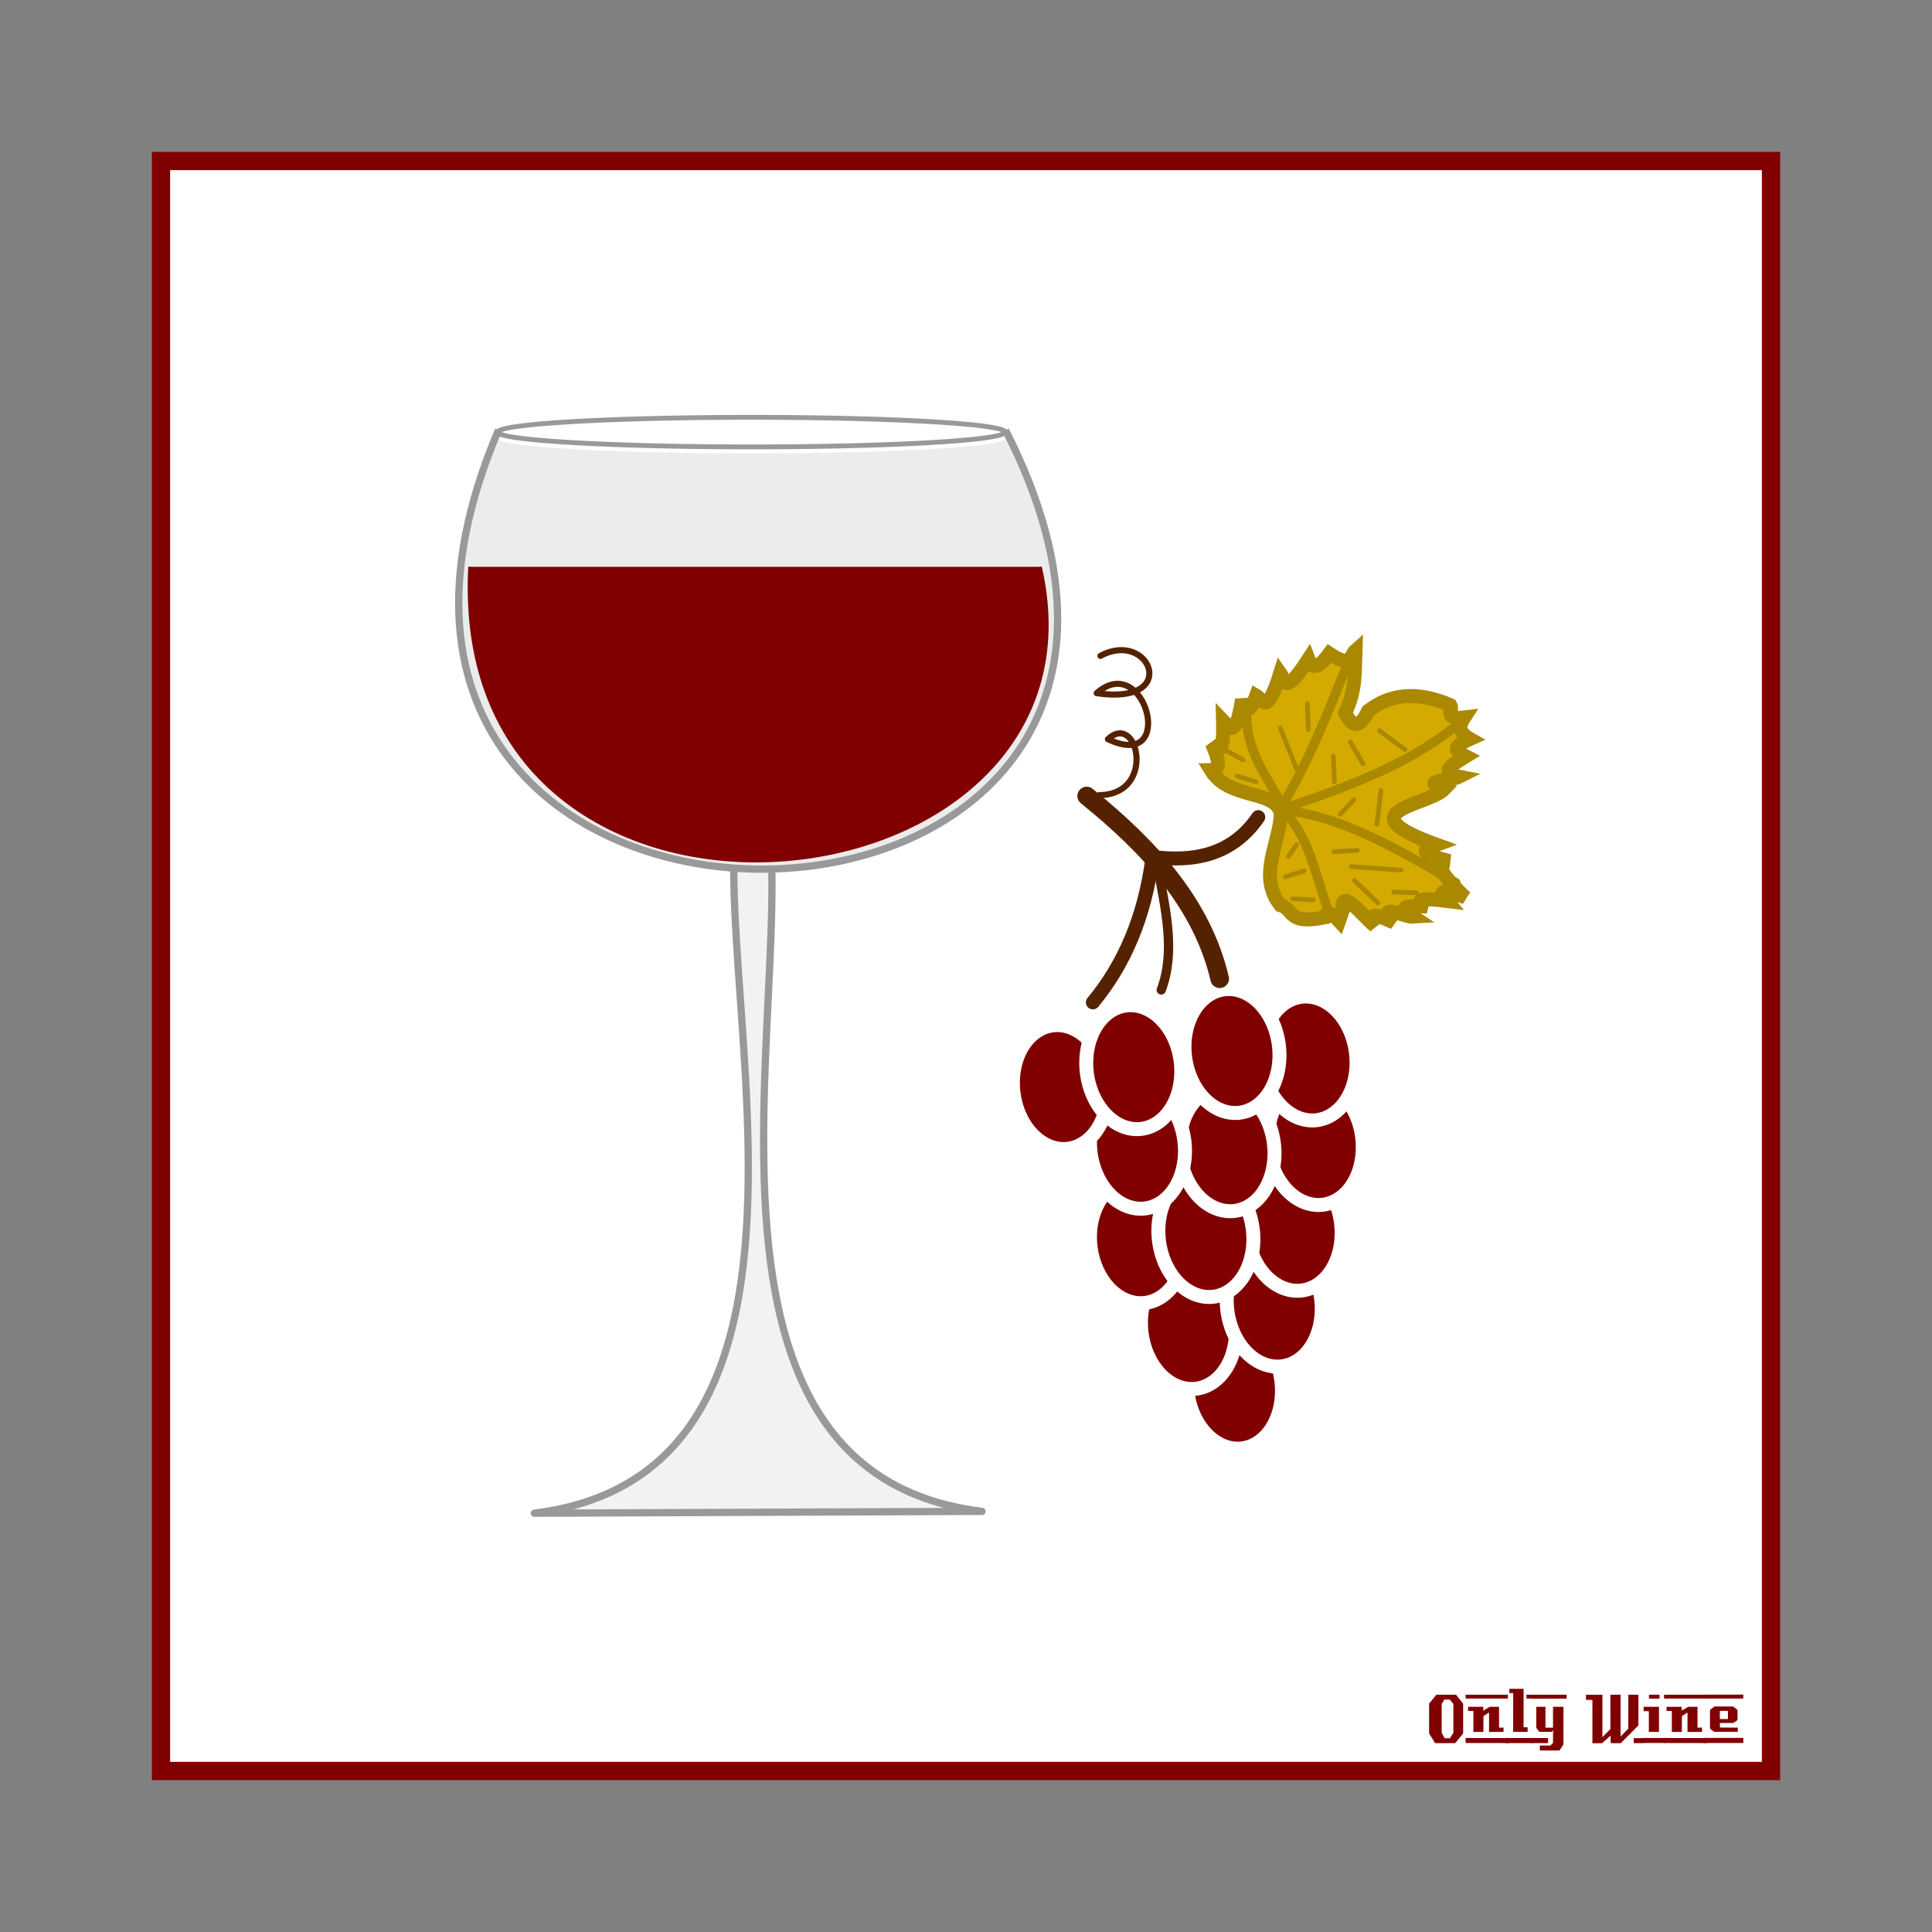 <svg:svg xmlns:dc="http://purl.org/dc/elements/1.1/" xmlns:ns1="http://sodipodi.sourceforge.net/DTD/sodipodi-0.dtd" xmlns:ns2="http://www.inkscape.org/namespaces/inkscape" xmlns:ns3="http://www.w3.org/1999/xlink" xmlns:ns5="http://creativecommons.org/ns#" xmlns:rdf="http://www.w3.org/1999/02/22-rdf-syntax-ns#" xmlns:svg="http://www.w3.org/2000/svg" height="1051.081" id="svg2" version="1.1" viewBox="-82.627 -82.627 1051.081 1051.081" width="1051.081" ns1:docname="OnlyWine-16.svg" ns2:version="0.48+devel r9772">
  <svg:rect x="-82.627" y="-82.627" width="1051.081" height="1051.081" fill="#808080" stroke="none"/>
  <svg:defs id="defs4">
    <svg:linearGradient gradientTransform="matrix(0.571,0,0,0.571,-14.863,254.407)" gradientUnits="userSpaceOnUse" id="linearGradient5297" x1="193.02" x2="547.65" y1="546.77" y2="549.8" ns2:collect="always" ns3:href="#linearGradient4079" />
    <svg:radialGradient cx="385.43" cy="611.86" gradientTransform="matrix(0.7,-0.024,0.026,0.742,-81.156,149.329)" gradientUnits="userSpaceOnUse" id="radialGradient5293" r="143.55" ns2:collect="always" ns3:href="#radialGradient3863" />
    <svg:linearGradient gradientTransform="matrix(0.571,0,0,0.571,-14.863,254.407)" gradientUnits="userSpaceOnUse" id="linearGradient5278" x1="252.69" x2="392.44" y1="545.27" y2="547.29" ns2:collect="always" ns3:href="#linearGradient4741" />
    <svg:linearGradient gradientUnits="userSpaceOnUse" id="linearGradient5275" x1="252.69" x2="392.44" y1="545.27" y2="547.29" ns2:collect="always" ns3:href="#linearGradient4741" />
    <svg:radialGradient cx="385.43" cy="611.86" gradientTransform="matrix(1.226,-0.043,0.045,1.3,-116.11,-184.04)" gradientUnits="userSpaceOnUse" id="radialGradient5273" r="143.55" ns2:collect="always" ns3:href="#radialGradient3863" />
    <svg:linearGradient gradientUnits="userSpaceOnUse" id="linearGradient5271" x1="193.02" x2="547.65" y1="546.77" y2="549.8" ns2:collect="always" ns3:href="#linearGradient4079" />
    <svg:linearGradient gradientUnits="userSpaceOnUse" id="linearGradient5210" x1="252.69" x2="392.44" y1="545.27" y2="547.29" ns2:collect="always" ns3:href="#linearGradient4741" />
    <svg:radialGradient cx="385.43" cy="611.86" gradientTransform="matrix(1.226,-0.043,0.045,1.3,-116.11,-184.04)" gradientUnits="userSpaceOnUse" id="radialGradient5208" r="143.55" ns2:collect="always" ns3:href="#radialGradient3863" />
    <svg:linearGradient gradientUnits="userSpaceOnUse" id="linearGradient5206" x1="193.02" x2="547.65" y1="546.77" y2="549.8" ns2:collect="always" ns3:href="#linearGradient4079" />
    <svg:linearGradient gradientUnits="userSpaceOnUse" id="linearGradient4315" x1="252.69" x2="392.44" y1="545.27" y2="547.29" ns2:collect="always" ns3:href="#linearGradient4741" />
    <svg:radialGradient cx="385.43" cy="611.86" gradientTransform="matrix(1.226,-0.043,0.045,1.3,-116.11,-184.04)" gradientUnits="userSpaceOnUse" id="radialGradient4313" r="143.55" ns2:collect="always" ns3:href="#radialGradient3863" />
    <svg:linearGradient gradientUnits="userSpaceOnUse" id="linearGradient4311" x1="193.02" x2="547.65" y1="546.77" y2="549.8" ns2:collect="always" ns3:href="#linearGradient4079" />
    <svg:linearGradient gradientUnits="userSpaceOnUse" id="linearGradient4741" x1="252.69" x2="392.44" y1="545.27" y2="547.29" ns2:collect="always">
      <svg:stop id="stop4737" offset="0" style="stop-color:#ffffff" />
      <svg:stop id="stop4739" offset="1" style="stop-color:#ffffff;stop-opacity:0" />
    </svg:linearGradient>
    <svg:linearGradient gradientUnits="userSpaceOnUse" id="linearGradient4079" x1="193.02" x2="547.65" y1="546.77" y2="549.8" ns2:collect="always">
      <svg:stop id="stop4075" offset="0" style="stop-color:#000000" />
      <svg:stop id="stop4081" offset=".52" style="stop-color:#ffffff" />
      <svg:stop id="stop4077" offset="1" style="stop-color:#000000" />
    </svg:linearGradient>
    <svg:radialGradient cx="385.43" cy="611.86" gradientTransform="matrix(1.226,-0.043,0.045,1.3,-116.11,-184.04)" gradientUnits="userSpaceOnUse" id="radialGradient3863" r="143.55">
      <svg:stop id="stop3859" offset="0" style="stop-color:#aa0000;stop-opacity:1;" />
      <svg:stop id="stop3861" offset="1" style="stop-color:#0d0d10" />
    </svg:radialGradient>
    <svg:linearGradient gradientUnits="userSpaceOnUse" id="linearGradient4104" x1="193.02" x2="547.65" y1="546.77" y2="549.8" ns2:collect="always" ns3:href="#linearGradient4079" />
    <svg:radialGradient cx="385.43" cy="611.86" gradientTransform="matrix(1.226,-0.043,0.045,1.3,-116.11,-184.04)" gradientUnits="userSpaceOnUse" id="radialGradient4106" r="143.55" ns2:collect="always" ns3:href="#radialGradient3863" />
    <svg:linearGradient gradientUnits="userSpaceOnUse" id="linearGradient4108" x1="252.69" x2="392.44" y1="545.27" y2="547.29" ns2:collect="always" ns3:href="#linearGradient4741" />
    <svg:linearGradient gradientUnits="userSpaceOnUse" id="linearGradient4127" x1="193.02" x2="547.65" y1="546.77" y2="549.8" ns2:collect="always" ns3:href="#linearGradient4079" />
    <svg:radialGradient cx="385.43" cy="611.86" gradientTransform="matrix(1.226,-0.043,0.045,1.3,-116.11,-184.04)" gradientUnits="userSpaceOnUse" id="radialGradient4129" r="143.55" ns2:collect="always" ns3:href="#radialGradient3863" />
    <svg:linearGradient gradientUnits="userSpaceOnUse" id="linearGradient4131" x1="252.69" x2="392.44" y1="545.27" y2="547.29" ns2:collect="always" ns3:href="#linearGradient4741" />
    <svg:linearGradient gradientTransform="matrix(0.889,0,0,0.889,91.135,-190.721)" gradientUnits="userSpaceOnUse" id="linearGradient4134" x1="252.69" x2="392.44" y1="545.27" y2="547.29" ns2:collect="always" ns3:href="#linearGradient4741" />
    <svg:radialGradient cx="385.43" cy="611.86" gradientTransform="matrix(1.09,-0.038,0.04,1.155,-12.043,-354.264)" gradientUnits="userSpaceOnUse" id="radialGradient4149" r="143.55" ns2:collect="always" ns3:href="#radialGradient3863" />
    <svg:linearGradient gradientTransform="matrix(0.889,0,0,0.889,91.135,-190.721)" gradientUnits="userSpaceOnUse" id="linearGradient4153" x1="193.02" x2="547.65" y1="546.77" y2="549.8" ns2:collect="always" ns3:href="#linearGradient4079" />
    <svg:linearGradient gradientTransform="matrix(0.889,0,0,0.889,91.135,-190.721)" gradientUnits="userSpaceOnUse" id="linearGradient4943" x1="193.02" x2="547.65" y1="546.77" y2="549.8" ns2:collect="always" ns3:href="#linearGradient4079" />
    <svg:radialGradient cx="385.43" cy="611.86" gradientTransform="matrix(1.09,-0.038,0.04,1.155,-12.043,-354.264)" gradientUnits="userSpaceOnUse" id="radialGradient4945" r="143.55" ns2:collect="always" ns3:href="#radialGradient3863" />
    <svg:linearGradient gradientTransform="matrix(0.889,0,0,0.889,91.135,-190.721)" gradientUnits="userSpaceOnUse" id="linearGradient4947" x1="252.69" x2="392.44" y1="545.27" y2="547.29" ns2:collect="always" ns3:href="#linearGradient4741" />
    <svg:linearGradient gradientTransform="matrix(0.889,0,0,0.889,100.044,-177.994)" gradientUnits="userSpaceOnUse" id="linearGradient4956" x1="252.69" x2="392.44" y1="545.27" y2="547.29" ns2:collect="always" ns3:href="#linearGradient4741" />
    <svg:radialGradient cx="385.43" cy="611.86" gradientTransform="matrix(1.09,-0.038,0.04,1.155,-3.134,-341.536)" gradientUnits="userSpaceOnUse" id="radialGradient4971" r="143.55" ns2:collect="always" ns3:href="#radialGradient3863" />
    <svg:linearGradient gradientTransform="matrix(0.889,0,0,0.889,100.044,-177.994)" gradientUnits="userSpaceOnUse" id="linearGradient4975" x1="193.02" x2="547.65" y1="546.77" y2="549.8" ns2:collect="always" ns3:href="#linearGradient4079" />
  </svg:defs>
  <ns1:namedview bordercolor="#666666" borderopacity="1.0" id="base" pagecolor="#ffffff" showgrid="false" showguides="false" units="px" ns2:current-layer="layer2" ns2:cx="442.91336" ns2:cy="442.91336" ns2:document-units="px" ns2:guide-bbox="true" ns2:pageopacity="0.0" ns2:pageshadow="2" ns2:window-height="851" ns2:window-maximized="1" ns2:window-width="1440" ns2:window-x="0" ns2:window-y="1" ns2:zoom="0.78570671">
    <ns1:guide id="guide18805" orientation="1,0" position="546.005,253.275" />
    <ns1:guide id="guide19614" orientation="1,0" position="651.643,283.821" />
    <ns1:guide id="guide19618" orientation="0,1" position="759.826,175.638" />
    <ns1:guide id="guide19635" orientation="0,1" position="579.096,897.281" />
  </ns1:namedview>
  <svg:g id="layer1" transform="translate(0,-166.536)" ns1:insensitive="true" ns2:groupmode="layer" ns2:label="Background">
    <svg:rect height="875.894" id="rect3840" style="color:#000000;fill:#ffffff;stroke:#800000;stroke-width:9.933;stroke-linecap:butt;stroke-linejoin:miter;stroke-miterlimit:4;stroke-opacity:1;stroke-dasharray:none;stroke-dashoffset:0;marker:none;visibility:visible;display:inline;overflow:visible;enable-background:accumulate" width="875.901" x="4.963" y="171.502" />
    <svg:g id="g3889" style="fill:#800000">
      <svg:path d="m 713.379,1026.962 -4.32,5.28 -10.92,0 -3.28,-5.28 0,-16.2 3.96,-4.88 10.68,0 3.88,4.88 0,16.2 m -5.32,-0.32 0,-15.72 -1.92,-2.36 -2.96,0 -1.48,2.36 0,15.72 1.6,2.92 2.88,0 1.88,-2.92" id="path3847" style="font-size:40px;font-style:normal;font-variant:normal;font-weight:normal;font-stretch:normal;text-align:start;line-height:125%;letter-spacing:0px;word-spacing:0px;writing-mode:lr-tb;text-anchor:start;fill:#800000;fill-opacity:1;stroke:none;font-family:LambrettistA;-inkscape-font-specification:LambrettistA" ns2:connector-curvature="0" />
      <svg:path d="m 737.71,1008.002 -23,0 0,-2.12 23,0 0,2.12 m -2.36,18.12 c -3.733,0 -6.36,0.013 -7.88,0.04 l 0,-10.6 -3.04,2 -0.04,8.56 -5.44,0.04 c 0,0 0,-3.813 0,-11.44 l -2.88,0 c -0.027,-1.52 -0.027,-2.267 0,-2.24 l 8.24,0 0,2.08 3.52,-2.08 5.08,0 c -2e-5,0 -2e-5,3.773 0,11.32 l 2.44,0 0,2.32 m 2.68,6.08 -23.32,-0.04 0,-2.72 23.32,0.04 c -2e-5,0 -2e-5,0.907 0,2.72" id="path3849" style="font-size:40px;font-style:normal;font-variant:normal;font-weight:normal;font-stretch:normal;text-align:start;line-height:125%;letter-spacing:0px;word-spacing:0px;writing-mode:lr-tb;text-anchor:start;fill:#800000;fill-opacity:1;stroke:none;font-family:LambrettistA;-inkscape-font-specification:LambrettistA" ns2:connector-curvature="0" />
      <svg:path d="m 751.538,1008.002 -3.72,0 c -10e-6,-0.72 -10e-6,-1.12 0,-1.2 -0.027,-0.08 -0.04,-0.387 -0.04,-0.92 l 3.76,0 0,2.12 m -3.08,18.12 -7.88,0 0.04,-21.12 -2.12,0 0,-2.32 7.76,0 0,20.92 2.2,0 0,2.52 m 3.2,6.08 -14.88,0 c 0,0 0,-0.92 0,-2.76 l 14.84,0 c -10e-6,0.747 0.013,1.667 0.04,2.76" id="path3851" style="font-size:40px;font-style:normal;font-variant:normal;font-weight:normal;font-stretch:normal;text-align:start;line-height:125%;letter-spacing:0px;word-spacing:0px;writing-mode:lr-tb;text-anchor:start;fill:#800000;fill-opacity:1;stroke:none;font-family:LambrettistA;-inkscape-font-specification:LambrettistA" ns2:connector-curvature="0" />
      <svg:path d="m 769.717,1008.042 -18.92,0.04 c 0,-1.467 0,-2.2 0,-2.2 l 18.88,0 c 0.027,1.333 0.04,2.053 0.04,2.16 m -1.76,24.88 -2.16,3.32 -10.68,0 0,-2.68 5.72,0 1.44,-1.44 0,-6.84 -0.84,0.84 -6.56,0 -1.72,-2.2 0,-11.44 5,0 0,11.36 4.12,0 0,-11.36 5.68,0 0,20.44 m -8.36,-0.72 -8.8,0 0,-2.76 8.8,0.04 0,2.72" id="path3853" style="font-size:40px;font-style:normal;font-variant:normal;font-weight:normal;font-stretch:normal;text-align:start;line-height:125%;letter-spacing:0px;word-spacing:0px;writing-mode:lr-tb;text-anchor:start;fill:#800000;fill-opacity:1;stroke:none;font-family:LambrettistA;-inkscape-font-specification:LambrettistA" ns2:connector-curvature="0" />
      <svg:path d="m 811.381,1032.242 -5.2,0 0,-2.72 5.2,0 0,2.72 m -2.64,-9.64 -9.64,9.68 c -2,0 -3.8,-0.013 -5.4,-0.04 -0.08,0 -0.107,-1.373 -0.08,-4.12 l -4.76,4.24 c -10e-6,-0.027 -0.013,-0.053 -0.04,-0.08 l -5.12,0 c -10e-6,0 -10e-6,-7.867 0,-23.6 l -3.48,0 -0.04,-2.76 8.96,0 0,23.08 4.36,-4.44 -0.04,-18.64 c 2.187,10e-5 4.04,-0.013 5.56,-0.04 l 0,22.76 4.2,-4.24 0.04,-18.52 c 1.387,0.027 3.213,0.04 5.48,0.04 -3e-5,3.28 -3e-5,8.84 0,16.68" id="path3855" style="font-size:40px;font-style:normal;font-variant:normal;font-weight:normal;font-stretch:normal;text-align:start;line-height:125%;letter-spacing:0px;word-spacing:0px;writing-mode:lr-tb;text-anchor:start;fill:#800000;fill-opacity:1;stroke:none;font-family:LambrettistA;-inkscape-font-specification:LambrettistA" ns2:connector-curvature="0" />
      <svg:path d="m 820.202,1008.042 -5.72,0 0,-2.16 5.72,0 0,2.16 m -0.28,18.08 -5.52,0 c -0.027,-2.16 -0.027,-5.92 0,-11.28 l -2.84,0.04 c -0.027,-1.573 -0.027,-2.373 0,-2.4 l 8.36,0 0,13.64 m 3.6,6.04 -12.64,0 c 0,0 0,-0.907 0,-2.72 l 12.64,0 0,2.72" id="path3857" style="font-size:40px;font-style:normal;font-variant:normal;font-weight:normal;font-stretch:normal;text-align:start;line-height:125%;letter-spacing:0px;word-spacing:0px;writing-mode:lr-tb;text-anchor:start;fill:#800000;fill-opacity:1;stroke:none;font-family:LambrettistA;-inkscape-font-specification:LambrettistA" ns2:connector-curvature="0" />
      <svg:path d="m 845.679,1008.002 -23,0 0,-2.12 23,0 0,2.12 m -2.36,18.12 c -3.733,0 -6.36,0.013 -7.88,0.04 l 0,-10.6 -3.04,2 -0.04,8.56 -5.44,0.04 c 0,0 0,-3.813 0,-11.44 l -2.88,0 c -0.027,-1.52 -0.027,-2.267 0,-2.24 l 8.24,0 0,2.08 3.52,-2.08 5.08,0 c -2e-5,0 -2e-5,3.773 0,11.32 l 2.44,0 0,2.32 m 2.68,6.08 -23.32,-0.04 0,-2.72 23.32,0.04 c -2e-5,0 -2e-5,0.907 0,2.72" id="path3859" style="font-size:40px;font-style:normal;font-variant:normal;font-weight:normal;font-stretch:normal;text-align:start;line-height:125%;letter-spacing:0px;word-spacing:0px;writing-mode:lr-tb;text-anchor:start;fill:#800000;fill-opacity:1;stroke:none;font-family:LambrettistA;-inkscape-font-specification:LambrettistA" ns2:connector-curvature="0" />
      <svg:path d="m 865.787,1005.842 -0.04,2.16 -21.48,0 c 0,10e-5 0,-0.707 0,-2.12 l 21.52,-0.04 m -3,20.24 -12.84,0 -2.28,-1.68 0,-10.2 2.4,-1.88 10.24,0 2.32,1.84 0.04,5.52 -2.32,1.6 -7.32,0 c -10e-6,0.64 0.013,1.067 0.04,1.28 0.053,0.213 0.08,0.613 0.08,1.2 l 9.64,0.04 c 0.053,0.907 0.053,1.667 0,2.28 m 3.04,6.08 -21.24,0 c 0,0 0,-0.92 0,-2.76 l 21.24,0 c -0.053,1.493 -0.053,2.413 0,2.76 m -8.4,-13.04 0,-4.44 -4.4,0 0,4.44 4.4,0" id="path3861" style="font-size:40px;font-style:normal;font-variant:normal;font-weight:normal;font-stretch:normal;text-align:start;line-height:125%;letter-spacing:0px;word-spacing:0px;writing-mode:lr-tb;text-anchor:start;fill:#800000;fill-opacity:1;stroke:none;font-family:LambrettistA;-inkscape-font-specification:LambrettistA" ns2:connector-curvature="0" />
    </svg:g>
  </svg:g>
  <svg:g id="layer2" ns2:groupmode="layer" ns2:label="Draw">
    <svg:g id="g3264">
      <svg:path d="m 337.736,322.681 -24.166,-2.002 c 74.179,30.841 -68.806,393.679 138.051,418.939 l -243.544,0.999 c 208.184,-26.137 58.284,-386.349 129.659,-417.936 z" id="path19678" style="color:#000000;fill:#f2f2f2;stroke:#999999;stroke-width:3.952;stroke-linecap:round;stroke-linejoin:round;stroke-miterlimit:4;stroke-opacity:1;stroke-dasharray:none;stroke-dashoffset:0;marker:none;visibility:visible;display:inline;overflow:visible;enable-background:accumulate" ns1:nodetypes="ccccc" ns2:connector-curvature="0" />
      <svg:path d="m 188.542,151.4 c -137.888,323.941 435.561,312.842 275.881,0" id="path19639" style="color:#000000;fill:#ececec;stroke:#999999;stroke-width:1.871px;stroke-linecap:butt;stroke-linejoin:miter;stroke-miterlimit:4;stroke-opacity:1;stroke-dasharray:none;stroke-dashoffset:0;marker:none;visibility:visible;display:inline;overflow:visible;enable-background:accumulate" ns1:nodetypes="cc" ns2:connector-curvature="0" />
      <svg:path d="m 617.755,313.103 a 104.769,6.11 0 1 1 -0.004,-0.053" id="path19667" style="color:#000000;fill:#ffffff;stroke:#ffffff;stroke-width:2;stroke-linecap:round;stroke-linejoin:round;stroke-miterlimit:4;stroke-opacity:1;stroke-dasharray:none;stroke-dashoffset:0;marker:none;visibility:visible;display:inline;overflow:visible;enable-background:accumulate" transform="matrix(1.317,0,0,1.317,-349.362,-257.693)" ns1:cx="512.98523" ns1:cy="313.10257" ns1:end="6.2745164" ns1:open="true" ns1:rx="104.76937" ns1:ry="6.1096611" ns1:start="0" ns1:type="arc" />
      <svg:path d="m 172.853,225.749 c -12.389,232.408 354.936,193.58 310.577,0" id="path19637" style="color:#000000;fill:#800000;stroke:#800000;stroke-width:1.449px;stroke-linecap:butt;stroke-linejoin:miter;stroke-miterlimit:4;stroke-opacity:1;stroke-dasharray:none;stroke-dashoffset:0;marker:none;visibility:visible;display:inline;overflow:visible;enable-background:accumulate" ns1:nodetypes="cc" ns2:connector-curvature="0" />
      <svg:path d="m 617.755,313.103 a 104.769,6.11 0 1 1 -0.004,-0.053" id="path19665" style="color:#000000;fill:none;stroke:#999999;stroke-width:2;stroke-linecap:round;stroke-linejoin:round;stroke-miterlimit:4;stroke-opacity:1;stroke-dasharray:none;stroke-dashoffset:0;marker:none;visibility:visible;display:inline;overflow:visible;enable-background:accumulate" transform="matrix(1.317,0,0,1.317,-349.362,-259.901)" ns1:cx="512.98523" ns1:cy="313.10257" ns1:end="6.2745164" ns1:open="true" ns1:rx="104.76937" ns1:ry="6.1096611" ns1:start="0" ns1:type="arc" />
      <svg:path d="m 188.542,151.4 c -137.888,323.941 435.561,312.842 275.881,0" id="path19669" style="color:#000000;fill:none;stroke:#999999;stroke-width:3.952;stroke-linecap:butt;stroke-linejoin:miter;stroke-miterlimit:4;stroke-opacity:1;stroke-dasharray:none;stroke-dashoffset:0;marker:none;visibility:visible;display:inline;overflow:visible;enable-background:accumulate" ns1:nodetypes="cc" ns2:connector-curvature="0" />
      <svg:path d="m 232.944,481.113 a 10.151,13.357 0 1 1 -3.8e-4,-0.116" id="path3955" style="color:#000000;fill:#800000;stroke:#ffffff;stroke-width:3;stroke-linecap:round;stroke-linejoin:round;stroke-miterlimit:4;stroke-opacity:1;stroke-dasharray:none;stroke-dashoffset:0;marker:none;visibility:visible;display:inline;overflow:visible;enable-background:accumulate" transform="matrix(2.513,-0.31,0.31,2.513,-120.052,-468.181)" ns1:cx="222.79288" ns1:cy="481.11304" ns1:end="6.2745164" ns1:open="true" ns1:rx="10.151234" ns1:ry="13.356887" ns1:start="0" ns1:type="arc" />
      <svg:path d="m 232.944,481.113 a 10.151,13.357 0 1 1 -3.8e-4,-0.116" id="path3951" style="color:#000000;fill:#800000;stroke:#ffffff;stroke-width:3;stroke-linecap:round;stroke-linejoin:round;stroke-miterlimit:4;stroke-opacity:1;stroke-dasharray:none;stroke-dashoffset:0;marker:none;visibility:visible;display:inline;overflow:visible;enable-background:accumulate" transform="matrix(2.513,-0.31,0.31,2.513,-145.079,-500.648)" ns1:cx="222.79288" ns1:cy="481.11304" ns1:end="6.2745164" ns1:open="true" ns1:rx="10.151234" ns1:ry="13.356887" ns1:start="0" ns1:type="arc" />
      <svg:path d="m 232.944,481.113 a 10.151,13.357 0 1 1 -3.8e-4,-0.116" id="path3953" style="color:#000000;fill:#800000;stroke:#ffffff;stroke-width:3;stroke-linecap:round;stroke-linejoin:round;stroke-miterlimit:4;stroke-opacity:1;stroke-dasharray:none;stroke-dashoffset:0;marker:none;visibility:visible;display:inline;overflow:visible;enable-background:accumulate" transform="matrix(2.513,-0.31,0.31,2.513,-98.408,-512.823)" ns1:cx="222.79288" ns1:cy="481.11304" ns1:end="6.2745164" ns1:open="true" ns1:rx="10.151234" ns1:ry="13.356887" ns1:start="0" ns1:type="arc" />
      <svg:path d="m 232.944,481.113 a 10.151,13.357 0 1 1 -3.8e-4,-0.116" id="path3949" style="color:#000000;fill:#800000;stroke:#ffffff;stroke-width:3;stroke-linecap:round;stroke-linejoin:round;stroke-miterlimit:4;stroke-opacity:1;stroke-dasharray:none;stroke-dashoffset:0;marker:none;visibility:visible;display:inline;overflow:visible;enable-background:accumulate" transform="matrix(2.513,-0.31,0.31,2.513,-87.586,-554.083)" ns1:cx="222.79288" ns1:cy="481.11304" ns1:end="6.2745164" ns1:open="true" ns1:rx="10.151234" ns1:ry="13.356887" ns1:start="0" ns1:type="arc" />
      <svg:path d="m 232.944,481.113 a 10.151,13.357 0 1 1 -3.8e-4,-0.116" id="path3943" style="color:#000000;fill:#800000;stroke:#ffffff;stroke-width:3;stroke-linecap:round;stroke-linejoin:round;stroke-miterlimit:4;stroke-opacity:1;stroke-dasharray:none;stroke-dashoffset:0;marker:none;visibility:visible;display:inline;overflow:visible;enable-background:accumulate" transform="matrix(2.513,-0.31,0.31,2.513,-76.087,-600.754)" ns1:cx="222.79288" ns1:cy="481.11304" ns1:end="6.2745164" ns1:open="true" ns1:rx="10.151234" ns1:ry="13.356887" ns1:start="0" ns1:type="arc" />
      <svg:path d="m 232.944,481.113 a 10.151,13.357 0 1 1 -3.8e-4,-0.116" id="path3945" style="color:#000000;fill:#800000;stroke:#ffffff;stroke-width:3;stroke-linecap:round;stroke-linejoin:round;stroke-miterlimit:4;stroke-opacity:1;stroke-dasharray:none;stroke-dashoffset:0;marker:none;visibility:visible;display:inline;overflow:visible;enable-background:accumulate" transform="matrix(2.513,-0.31,0.31,2.513,-172.811,-547.319)" ns1:cx="222.79288" ns1:cy="481.11304" ns1:end="6.2745164" ns1:open="true" ns1:rx="10.151234" ns1:ry="13.356887" ns1:start="0" ns1:type="arc" />
      <svg:path d="m 232.944,481.113 a 10.151,13.357 0 1 1 -3.8e-4,-0.116" id="path3947" style="color:#000000;fill:#800000;stroke:#ffffff;stroke-width:3;stroke-linecap:round;stroke-linejoin:round;stroke-miterlimit:4;stroke-opacity:1;stroke-dasharray:none;stroke-dashoffset:0;marker:none;visibility:visible;display:inline;overflow:visible;enable-background:accumulate" transform="matrix(2.513,-0.31,0.31,2.513,-135.609,-550.701)" ns1:cx="222.79288" ns1:cy="481.11304" ns1:end="6.2745164" ns1:open="true" ns1:rx="10.151234" ns1:ry="13.356887" ns1:start="0" ns1:type="arc" />
      <svg:path d="m 232.944,481.113 a 10.151,13.357 0 1 1 -3.8e-4,-0.116" id="path3941" style="color:#000000;fill:#800000;stroke:#ffffff;stroke-width:3;stroke-linecap:round;stroke-linejoin:round;stroke-miterlimit:4;stroke-opacity:1;stroke-dasharray:none;stroke-dashoffset:0;marker:none;visibility:visible;display:inline;overflow:visible;enable-background:accumulate" transform="matrix(2.513,-0.31,0.31,2.513,-124.111,-597.372)" ns1:cx="222.79288" ns1:cy="481.11304" ns1:end="6.2745164" ns1:open="true" ns1:rx="10.151234" ns1:ry="13.356887" ns1:start="0" ns1:type="arc" />
      <svg:path d="m 232.944,481.113 a 10.151,13.357 0 1 1 -3.8e-4,-0.116" id="path3939" style="color:#000000;fill:#800000;stroke:#ffffff;stroke-width:3;stroke-linecap:round;stroke-linejoin:round;stroke-miterlimit:4;stroke-opacity:1;stroke-dasharray:none;stroke-dashoffset:0;marker:none;visibility:visible;display:inline;overflow:visible;enable-background:accumulate" transform="matrix(2.513,-0.31,0.31,2.513,-172.811,-598.725)" ns1:cx="222.79288" ns1:cy="481.11304" ns1:end="6.2745164" ns1:open="true" ns1:rx="10.151234" ns1:ry="13.356887" ns1:start="0" ns1:type="arc" />
      <svg:path d="m 232.944,481.113 a 10.151,13.357 0 1 1 -3.8e-4,-0.116" id="path3933" style="color:#000000;fill:#800000;stroke:#ffffff;stroke-width:3;stroke-linecap:round;stroke-linejoin:round;stroke-miterlimit:4;stroke-opacity:1;stroke-dasharray:none;stroke-dashoffset:0;marker:none;visibility:visible;display:inline;overflow:visible;enable-background:accumulate" transform="matrix(2.513,-0.31,0.31,2.513,-214.747,-631.192)" ns1:cx="222.79288" ns1:cy="481.11304" ns1:end="6.2745164" ns1:open="true" ns1:rx="10.151234" ns1:ry="13.356887" ns1:start="0" ns1:type="arc" />
      <svg:path d="m 232.944,481.113 a 10.151,13.357 0 1 1 -3.8e-4,-0.116" id="path3935" style="color:#000000;fill:#800000;stroke:#ffffff;stroke-width:3;stroke-linecap:round;stroke-linejoin:round;stroke-miterlimit:4;stroke-opacity:1;stroke-dasharray:none;stroke-dashoffset:0;marker:none;visibility:visible;display:inline;overflow:visible;enable-background:accumulate" transform="matrix(2.513,-0.31,0.31,2.513,-174.84,-642.014)" ns1:cx="222.79288" ns1:cy="481.11304" ns1:end="6.2745164" ns1:open="true" ns1:rx="10.151234" ns1:ry="13.356887" ns1:start="0" ns1:type="arc" />
      <svg:path d="m 232.944,481.113 a 10.151,13.357 0 1 1 -3.8e-4,-0.116" id="path3957" style="color:#000000;fill:#800000;stroke:#ffffff;stroke-width:3;stroke-linecap:round;stroke-linejoin:round;stroke-miterlimit:4;stroke-opacity:1;stroke-dasharray:none;stroke-dashoffset:0;marker:none;visibility:visible;display:inline;overflow:visible;enable-background:accumulate" transform="matrix(2.513,-0.31,0.31,2.513,-79.469,-646.749)" ns1:cx="222.79288" ns1:cy="481.11304" ns1:end="6.2745164" ns1:open="true" ns1:rx="10.151234" ns1:ry="13.356887" ns1:start="0" ns1:type="arc" />
      <svg:path d="m 232.944,481.113 a 10.151,13.357 0 1 1 -3.8e-4,-0.116" id="path3937" style="color:#000000;fill:#800000;stroke:#ffffff;stroke-width:3;stroke-linecap:round;stroke-linejoin:round;stroke-miterlimit:4;stroke-opacity:1;stroke-dasharray:none;stroke-dashoffset:0;marker:none;visibility:visible;display:inline;overflow:visible;enable-background:accumulate" transform="matrix(2.513,-0.31,0.31,2.513,-121.405,-650.807)" ns1:cx="222.79288" ns1:cy="481.11304" ns1:end="6.2745164" ns1:open="true" ns1:rx="10.151234" ns1:ry="13.356887" ns1:start="0" ns1:type="arc" />
      <svg:g id="g3965" transform="matrix(2.532,0,0,2.532,-244.263,-736.535)">
        <svg:path d="m 297.324,429.288 c 13.66,11.024 24.838,23.288 28.584,39.269" id="path3959" style="color:#000000;fill:none;stroke:#552200;stroke-width:4;stroke-linecap:round;stroke-linejoin:round;stroke-miterlimit:4;stroke-opacity:1;stroke-dasharray:none;stroke-dashoffset:0;marker:none;visibility:visible;display:inline;overflow:visible;enable-background:accumulate" ns1:nodetypes="cc" ns2:connector-curvature="0" />
        <svg:path d="m 298.66,473.633 c 6.654,-8.039 11.149,-18.237 12.823,-31.255 9.064,1.181 17.195,-0.492 22.707,-8.548" id="path3961" style="color:#000000;fill:none;stroke:#552200;stroke-width:3;stroke-linecap:round;stroke-linejoin:round;stroke-miterlimit:4;stroke-opacity:1;stroke-dasharray:none;stroke-dashoffset:0;marker:none;visibility:visible;display:inline;overflow:visible;enable-background:accumulate" ns1:nodetypes="ccc" ns2:connector-curvature="0" />
        <svg:path d="m 313.353,470.962 c 3.175,-8.413 0.806,-17.618 -0.801,-26.714" id="path3963" style="color:#000000;fill:none;stroke:#552200;stroke-width:2;stroke-linecap:round;stroke-linejoin:round;stroke-miterlimit:4;stroke-opacity:1;stroke-dasharray:none;stroke-dashoffset:0;marker:none;visibility:visible;display:inline;overflow:visible;enable-background:accumulate" ns1:nodetypes="cc" ns2:connector-curvature="0" />
      </svg:g>
      <svg:path d="m 516.045,274.196 c 27.058,-14.621 43.904,27.151 -2.029,20.292 26.508,-23.521 44.032,43.091 6.088,25.026 16.452,-15.367 26.574,30.202 -4.735,30.438" id="path3970" style="color:#000000;fill:none;stroke:#552200;stroke-width:3.322px;stroke-linecap:round;stroke-linejoin:round;stroke-miterlimit:4;stroke-opacity:1;stroke-dasharray:none;stroke-dashoffset:0;marker:none;visibility:visible;display:inline;overflow:visible;enable-background:accumulate" ns1:nodetypes="cccc" ns2:connector-curvature="0" />
      <svg:g id="g4036" transform="matrix(2.532,0,0,2.532,-225.419,-738.904)">
        <svg:path d="m 331.593,433.894 c -0.086,6.213 -5.089,13.438 -0.11,19.77 3.086,0.93 1.44,4.295 9.555,2.636 0.356,-1.217 1.258,-1.231 3.075,0.769 l 0.769,-2.197 c -0.558,-5.291 3.972,0.766 6.919,3.295 -1.837,-3.647 1.386,-1.919 4.064,-0.769 -3.965,-4.542 2.428,-1.08 4.174,-1.208 -4.174,-2.718 -0.208,-2.305 2.966,-2.197 -3.161,-1.679 -0.925,-1.869 4.393,-1.208 -1.338,-1.614 -2.549,-3.163 3.844,-0.769 -6.256,-5.903 -6.195,-7.731 -3.405,-7.798 -7.751,-1.953 -4.936,-2.698 -2.746,-3.515 -20.014,-7.225 -1.736,-8.427 1.647,-11.972 -5.695,-1.844 1.61,-1.831 3.185,-2.636 -4.572,-0.882 -1.398,-2.658 1.428,-4.393 -1.717,-0.879 -3.67,-1.716 0.879,-3.734 -2.747,-1.538 -2.218,-3.075 -1.208,-4.613 -4.54,0.542 -2.333,-1.615 -2.965,-2.636 -7.292,-3.169 -13.025,-2.354 -17.683,1.208 -1.954,4.15 -3.574,3.241 -4.942,0.439 2.387,-4.88 2.036,-9.076 2.197,-13.4 -1.161,1.027 -0.659,3.954 -5.601,0.659 -2.716,3.702 -3.82,3.026 -4.503,1.208 -5.375,8.341 -5.088,4.298 -6.041,2.966 -2.995,9.684 -3.816,5.594 -5.162,4.833 -1.54,4.238 -2.408,3.33 -3.075,0.879 -1.355,8.738 -2.709,5.895 -4.064,4.503 0.206,8.523 -1.218,5.967 -2.416,4.942 2.252,4.944 1.29,5.686 -0.22,5.711 3.95,6.44 13.705,4.079 15.047,9.226 z" id="path3972" style="color:#000000;fill:#d4aa00;stroke:#aa8800;stroke-width:3;stroke-linecap:butt;stroke-linejoin:miter;stroke-miterlimit:4;stroke-opacity:1;stroke-dasharray:none;stroke-dashoffset:0;marker:none;visibility:visible;display:inline;overflow:visible;enable-background:accumulate" ns1:nodetypes="ccccccccccccccccccccccccccccccc" ns2:connector-curvature="0" />
        <svg:g id="g3984" style="stroke:#aa8800;stroke-width:2;stroke-miterlimit:4;stroke-opacity:1;stroke-dasharray:none" transform="matrix(1.008,0,0,0.987,-3.569,4.771)">
          <svg:path d="m 333.124,433.754 c 13.377,-4.563 26.335,-9.544 36.245,-17.573" id="path3976" style="color:#000000;fill:none;stroke:#aa8800;stroke-width:2;stroke-linecap:round;stroke-linejoin:round;stroke-miterlimit:4;stroke-opacity:1;stroke-dasharray:none;stroke-dashoffset:0;marker:none;visibility:visible;display:inline;overflow:visible;enable-background:accumulate" ns1:nodetypes="cc" ns2:connector-curvature="0" />
          <svg:g id="g3980" style="stroke:#aa8800;stroke-width:2;stroke-miterlimit:4;stroke-opacity:1;stroke-dasharray:none">
            <svg:path d="m 325.216,411.677 c -0.519,9.532 4.296,14.873 7.578,21.417 5.3,-8.738 9.724,-20.107 14.168,-31.412" id="path3974" style="color:#000000;fill:none;stroke:#aa8800;stroke-width:2;stroke-linecap:round;stroke-linejoin:round;stroke-miterlimit:4;stroke-opacity:1;stroke-dasharray:none;stroke-dashoffset:0;marker:none;visibility:visible;display:inline;overflow:visible;enable-background:accumulate" ns1:nodetypes="ccc" ns2:connector-curvature="0" />
            <svg:path d="m 369.808,449.899 c -12.178,-7.062 -24.333,-14.597 -36.794,-15.706 5.582,5.775 6.823,13.918 9.446,21.308" id="path3978" style="color:#000000;fill:none;stroke:#aa8800;stroke-width:2;stroke-linecap:round;stroke-linejoin:round;stroke-miterlimit:4;stroke-opacity:1;stroke-dasharray:none;stroke-dashoffset:0;marker:none;visibility:visible;display:inline;overflow:visible;enable-background:accumulate" ns1:nodetypes="ccc" ns2:connector-curvature="0" />
          </svg:g>
        </svg:g>
        <svg:path d="m 331.476,415.631 3.515,8.787" id="path3990" style="color:#000000;fill:none;stroke:#aa8800;stroke-width:1;stroke-linecap:round;stroke-linejoin:round;stroke-miterlimit:4;stroke-opacity:1;stroke-dasharray:none;stroke-dashoffset:0;marker:none;visibility:visible;display:inline;overflow:visible;enable-background:accumulate" ns2:connector-curvature="0" />
        <svg:path d="m 337.297,410.359 0.22,5.601" id="path3992" style="color:#000000;fill:none;stroke:#aa8800;stroke-width:1;stroke-linecap:round;stroke-linejoin:round;stroke-miterlimit:4;stroke-opacity:1;stroke-dasharray:none;stroke-dashoffset:0;marker:none;visibility:visible;display:inline;overflow:visible;enable-background:accumulate" ns2:connector-curvature="0" />
        <svg:path d="m 347.402,448.362 5.052,4.833" id="path3994" style="color:#000000;fill:none;stroke:#aa8800;stroke-width:1;stroke-linecap:round;stroke-linejoin:round;stroke-miterlimit:4;stroke-opacity:1;stroke-dasharray:none;stroke-dashoffset:0;marker:none;visibility:visible;display:inline;overflow:visible;enable-background:accumulate" ns2:connector-curvature="0" />
        <svg:path d="m 342.899,421.672 0.22,5.492" id="path3996" style="color:#000000;fill:none;stroke:#aa8800;stroke-width:1;stroke-linecap:round;stroke-linejoin:round;stroke-miterlimit:4;stroke-opacity:1;stroke-dasharray:none;stroke-dashoffset:0;marker:none;visibility:visible;display:inline;overflow:visible;enable-background:accumulate" ns2:connector-curvature="0" />
        <svg:path d="m 346.523,418.597 2.746,4.723" id="path3998" style="color:#000000;fill:none;stroke:#aa8800;stroke-width:1;stroke-linecap:round;stroke-linejoin:round;stroke-miterlimit:4;stroke-opacity:1;stroke-dasharray:none;stroke-dashoffset:0;marker:none;visibility:visible;display:inline;overflow:visible;enable-background:accumulate" ns2:connector-curvature="0" />
        <svg:path d="m 352.784,416.181 5.492,4.064" id="path4000" style="color:#000000;fill:none;stroke:#aa8800;stroke-width:1;stroke-linecap:round;stroke-linejoin:round;stroke-miterlimit:4;stroke-opacity:1;stroke-dasharray:none;stroke-dashoffset:0;marker:none;visibility:visible;display:inline;overflow:visible;enable-background:accumulate" ns2:connector-curvature="0" />
        <svg:path d="m 347.292,431.008 -2.965,3.185" id="path4002" style="color:#000000;fill:none;stroke:#aa8800;stroke-width:1;stroke-linecap:round;stroke-linejoin:round;stroke-miterlimit:4;stroke-opacity:1;stroke-dasharray:none;stroke-dashoffset:0;marker:none;visibility:visible;display:inline;overflow:visible;enable-background:accumulate" ns2:connector-curvature="0" />
        <svg:path d="m 352.235,436.28 0.879,-7.249" id="path4004" style="color:#000000;fill:none;stroke:#aa8800;stroke-width:1;stroke-linecap:round;stroke-linejoin:round;stroke-miterlimit:4;stroke-opacity:1;stroke-dasharray:none;stroke-dashoffset:0;marker:none;visibility:visible;display:inline;overflow:visible;enable-background:accumulate" ns2:connector-curvature="0" />
        <svg:path d="m 319.504,420.244 3.954,2.197" id="path4006" style="color:#000000;fill:none;stroke:#aa8800;stroke-width:1;stroke-linecap:round;stroke-linejoin:round;stroke-miterlimit:4;stroke-opacity:1;stroke-dasharray:none;stroke-dashoffset:0;marker:none;visibility:visible;display:inline;overflow:visible;enable-background:accumulate" ns2:connector-curvature="0" />
        <svg:path d="m 322.25,425.956 3.954,1.208" id="path4008" style="color:#000000;fill:none;stroke:#aa8800;stroke-width:1;stroke-linecap:round;stroke-linejoin:round;stroke-miterlimit:4;stroke-opacity:1;stroke-dasharray:none;stroke-dashoffset:0;marker:none;visibility:visible;display:inline;overflow:visible;enable-background:accumulate" ns2:connector-curvature="0" />
        <svg:path d="m 334.991,440.673 -1.757,2.526" id="path4010" style="color:#000000;fill:none;stroke:#aa8800;stroke-width:1;stroke-linecap:round;stroke-linejoin:round;stroke-miterlimit:4;stroke-opacity:1;stroke-dasharray:none;stroke-dashoffset:0;marker:none;visibility:visible;display:inline;overflow:visible;enable-background:accumulate" ns2:connector-curvature="0" />
        <svg:path d="m 336.638,446.275 -4.064,1.318" id="path4012" style="color:#000000;fill:none;stroke:#aa8800;stroke-width:1;stroke-linecap:round;stroke-linejoin:round;stroke-miterlimit:4;stroke-opacity:1;stroke-dasharray:none;stroke-dashoffset:0;marker:none;visibility:visible;display:inline;overflow:visible;enable-background:accumulate" ns2:connector-curvature="0" />
        <svg:path d="m 334.112,452.316 4.503,0.22" id="path4014" style="color:#000000;fill:none;stroke:#aa8800;stroke-width:1;stroke-linecap:round;stroke-linejoin:round;stroke-miterlimit:4;stroke-opacity:1;stroke-dasharray:none;stroke-dashoffset:0;marker:none;visibility:visible;display:inline;overflow:visible;enable-background:accumulate" ns2:connector-curvature="0" />
        <svg:path d="m 343.009,442.211 5.052,-0.33" id="path4016" style="color:#000000;fill:none;stroke:#aa8800;stroke-width:1;stroke-linecap:round;stroke-linejoin:round;stroke-miterlimit:4;stroke-opacity:1;stroke-dasharray:none;stroke-dashoffset:0;marker:none;visibility:visible;display:inline;overflow:visible;enable-background:accumulate" ns2:connector-curvature="0" />
        <svg:path d="m 346.743,445.396 10.654,0.769" id="path4018" style="color:#000000;fill:none;stroke:#aa8800;stroke-width:1;stroke-linecap:round;stroke-linejoin:round;stroke-miterlimit:4;stroke-opacity:1;stroke-dasharray:none;stroke-dashoffset:0;marker:none;visibility:visible;display:inline;overflow:visible;enable-background:accumulate" ns2:connector-curvature="0" />
        <svg:path d="m 355.859,450.888 4.833,0.11" id="path4020" style="color:#000000;fill:none;stroke:#aa8800;stroke-width:1;stroke-linecap:round;stroke-linejoin:round;stroke-miterlimit:4;stroke-opacity:1;stroke-dasharray:none;stroke-dashoffset:0;marker:none;visibility:visible;display:inline;overflow:visible;enable-background:accumulate" ns2:connector-curvature="0" />
      </svg:g>
    </svg:g>
  </svg:g>
</svg:svg>